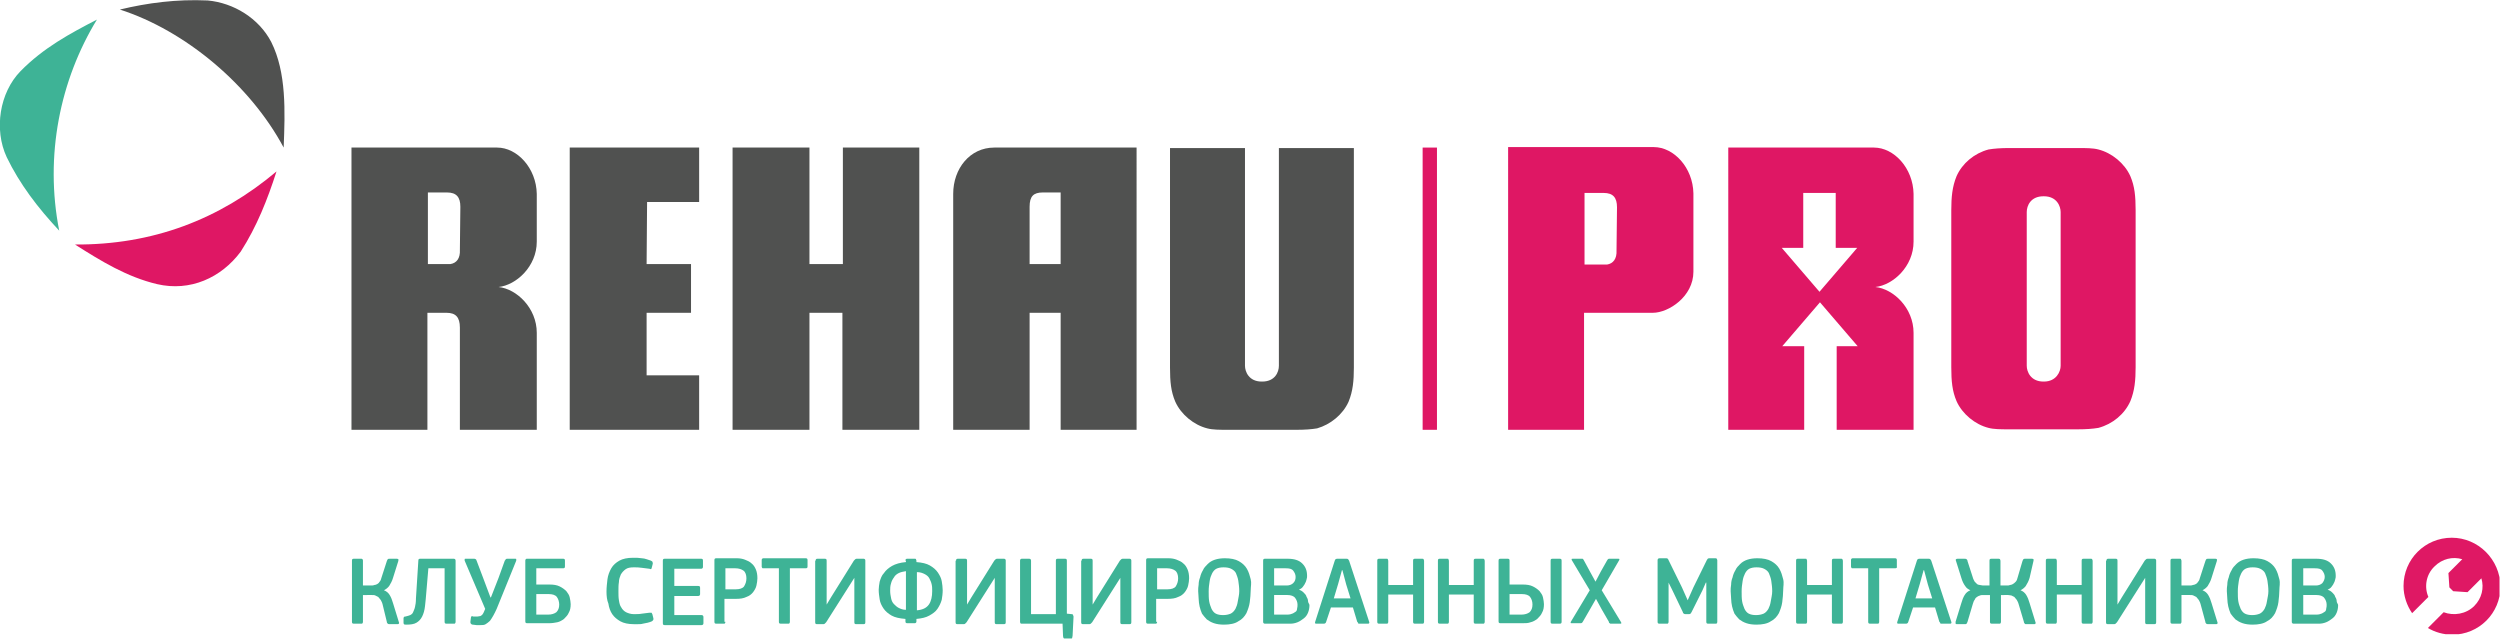 <?xml version="1.0" encoding="utf-8"?>
<!-- Generator: Adobe Illustrator 17.1.0, SVG Export Plug-In . SVG Version: 6.00 Build 0)  -->
<!DOCTYPE svg PUBLIC "-//W3C//DTD SVG 1.1//EN" "http://www.w3.org/Graphics/SVG/1.1/DTD/svg11.dtd">
<svg version="1.1" xmlns="http://www.w3.org/2000/svg" xmlns:xlink="http://www.w3.org/1999/xlink" x="0px" y="0px"
	 viewBox="0 0 523.5 133.8" enable-background="new 0 0 523.5 133.8" xml:space="preserve">
<g id="Layer_1">
</g>
<g id="Layer_2">
	<g>
		<g>
			<g>
				<path fill="#3EB396" d="M20.3,4.1C14.7,7,9.1,10,4.3,14.9c-4.4,4.5-5.6,12.2-2.9,18c2.7,5.6,6.5,10.6,11,15.4
					C9.3,32.6,12.6,16.7,20.3,4.1z"/>
				<path fill="#DF1764" d="M15.7,51.2c5.5,3.5,10.9,6.8,17.2,8.3c6.9,1.6,13.4-1.3,17.5-6.8c3.4-5.3,5.6-10.9,7.5-16.8
					C45.9,46,31.9,51.3,15.7,51.2z"/>
				<path fill="#505150" d="M56.8,8.8c-2.6-5-7.9-8.2-13.3-8.7C37-0.2,30.9,0.6,25.1,2c13.7,4.4,27.3,15.8,34.3,28.9
					C59.7,23.3,60,15.2,56.8,8.8z"/>
			</g>
			<g>
				<path fill="#505150" d="M176.5,30.9v24.4h-7V30.9h-16.1c0,0,0,58.3,0,59.1c0.8,0,16.1,0,16.1,0V65.5h6.9l0,24.5
					c0,0,15.3,0,16.1,0c0-0.8,0-59.1,0-59.1H176.5z"/>
				<path fill="#505150" d="M208.2,30.9c-5.1,0-8.6,4.4-8.6,9.7V90h16c0-0.8,0-24.5,0-24.5h6.5V90l15.9,0V30.9
					C238,30.9,209.9,30.9,208.2,30.9z M222.1,55.3h-6.5c0,0,0-11.6,0-12c0-2.2,0.8-3,2.8-3c0.2,0,3.7,0,3.7,0L222.1,55.3z"/>
				<path fill="#505150" d="M104.4,60.1c3.7-0.4,8-4.3,8-9.5c0-2.7,0-10,0-10c-0.1-5.4-4.1-9.7-8.3-9.7c-2.9,0-30.5,0-30.5,0V90
					h15.9V65.5c0,0,3.9,0,4,0c1.9,0,2.8,0.9,2.8,3.1V90h16.1c0-0.2,0-18.6,0-20.3C112.4,64.5,108.2,60.5,104.4,60.1z M96.3,52.3
					c0.1,1.8-0.7,2.8-2,3l-4.7,0v-15c0,0,3.6,0,4,0c2,0,2.8,1,2.8,3L96.3,52.3z"/>
				<path fill="#505150" d="M135.5,42.3h10.9V30.9l-27.1,0c0,0,0,58.3,0,59.1c0.8,0,27.1,0,27.1,0V78.6l-11,0V65.5h9.3V55.3h-9.3
					L135.5,42.3z"/>
				<path fill="#505150" d="M282.4,84.1c0.9-2.2,1.1-4.4,1.1-7.1c0-0.7,0-46,0-46h-15.7c0,0,0,45.2,0,45.6c0,1.3-0.8,3.3-3.5,3.3
					c-0.1,0-0.1,0-0.1,0c-2.7,0-3.5-2.1-3.5-3.3c0-0.4,0-45.6,0-45.6h-15.7c0,0,0,45.4,0,46c0,2.9,0.2,5,1.1,7.1
					c1.2,2.7,3.9,4.9,6.7,5.6c1.1,0.3,2.6,0.3,4.3,0.3h14.4c1.7,0,3.1-0.1,4.3-0.3C278.6,88.9,281.2,86.8,282.4,84.1z"/>
			</g>
		</g>
		<path fill="#DF1764" d="M354.6,56.9c0-2.7,0-16.4,0-16.4c-0.1-5.4-4.1-9.7-8.3-9.7c-2.9,0-30.5,0-30.5,0V90h15.9V65.5
			c0,0,14.3,0,14.4,0C349.4,65.5,354.6,62.1,354.6,56.9z M338.5,52.4c0.1,1.8-0.7,2.8-2,3l-4.7,0v-15c0,0,3.6,0,4,0c2,0,2.8,1,2.8,3
			L338.5,52.4z"/>
		<path fill="#DF1764" d="M447.2,44c0-2.9-0.2-5-1.1-7.1c-1.2-2.7-3.9-4.9-6.7-5.6c-1.1-0.3-2.6-0.3-4.3-0.3h-14.4
			c-1.7,0-3.1,0.1-4.3,0.3c-3,0.8-5.5,2.9-6.7,5.6c-0.9,2.2-1.1,4.4-1.1,7.1c0,0.4,0,8.3,0,14.6c0,8,0,17.9,0,18.3
			c0,2.9,0.2,5,1.1,7.1c1.2,2.7,3.9,4.9,6.7,5.6c1.1,0.3,2.6,0.3,4.3,0.3h14.4c1.7,0,3.1-0.1,4.3-0.3c3-0.8,5.5-2.9,6.7-5.6
			c0.9-2.2,1.1-4.4,1.1-7.1c0-0.4,0-10.4,0-18.4C447.2,52.2,447.2,44.4,447.2,44z M428,79.9c-0.1,0-0.1,0-0.1,0
			c-2.7,0-3.5-2.1-3.5-3.3c0-0.2,0-4.8,0-10.3h0c0,0,0-3.5,0-7.7c0-5.3,0-9.8,0-9.8h0c0-2.5,0-4.3,0-4.4c0-1.3,0.8-3.3,3.5-3.3
			c0.1,0,0.1,0,0.1,0c2.7,0,3.5,2.1,3.5,3.3c0,0.1,0,1.9,0,4.4h0c0,0,0,4.5,0,9.8c0,4.2,0,7.7,0,7.7h0c0,5.5,0,10.1,0,10.3
			C431.5,77.8,430.6,79.9,428,79.9z"/>
		<path fill="#DF1764" d="M377.7,72.5h-4.5l7.9-9.2l7.9,9.2h-4.4V90h16.1c0-0.2,0-18.6,0-20.3c0-5.2-4.2-9.2-8-9.6
			c3.7-0.4,8-4.3,8-9.5c0-2.7,0-10,0-10c-0.1-5.4-4.1-9.7-8.3-9.7c-2.9,0-30.5,0-30.5,0V90h15.9h0V72.5z M377.6,51.9V40.4h6.8v11.5
			h4.5l-7.9,9.2l-7.9-9.2H377.6z"/>
		<rect x="297.9" y="30.9" fill="#DF1764" width="3" height="59.1"/>
	</g>
	<g>
		<path fill="#3EB396" d="M80.1,126.5c-0.1-0.4-0.3-0.7-0.4-0.9c-0.2-0.2-0.3-0.4-0.5-0.6c-0.2-0.1-0.4-0.2-0.6-0.3
			s-0.4-0.1-0.7-0.1H76v5.6c0,0.1,0,0.2-0.1,0.3c0,0.1-0.1,0.1-0.3,0.1h-1.5c-0.3,0-0.4-0.1-0.4-0.4v-12.8c0-0.3,0.1-0.4,0.4-0.4
			h1.5c0.2,0,0.2,0,0.3,0.1s0.1,0.2,0.1,0.3v5.2h1.8c0.2,0,0.4,0,0.6-0.1c0.2,0,0.4-0.1,0.6-0.2c0.2-0.1,0.4-0.3,0.5-0.5
			c0.2-0.2,0.3-0.5,0.4-0.9l1.1-3.4c0.1-0.2,0.1-0.3,0.2-0.4c0.1-0.1,0.2-0.1,0.5-0.1H83c0.2,0,0.3,0,0.4,0.1s0,0.2,0,0.4l-1.1,3.5
			c-0.2,0.7-0.5,1.2-0.8,1.7c-0.3,0.4-0.7,0.7-1.1,0.9c0.5,0.2,0.9,0.5,1.2,1c0.3,0.5,0.5,1,0.7,1.7l1.2,3.9c0.1,0.2,0.1,0.3,0,0.4
			c0,0.1-0.2,0.1-0.4,0.1h-1.4c-0.2,0-0.4,0-0.5-0.1s-0.2-0.2-0.2-0.4L80.1,126.5z"/>
		<path fill="#3EB396" d="M89.3,123.7c-0.1,1.3-0.2,2.3-0.3,3.2c-0.1,0.9-0.3,1.6-0.6,2.2c-0.3,0.6-0.7,1-1.2,1.3
			c-0.5,0.3-1.2,0.4-2.1,0.4c-0.3,0-0.4,0-0.5-0.1c-0.1-0.1-0.1-0.2-0.1-0.3l0-0.9c0-0.1,0-0.2,0.1-0.3s0.1-0.1,0.3-0.1
			c0.4-0.1,0.8-0.2,1-0.3s0.5-0.3,0.6-0.6s0.3-0.6,0.4-1.1c0.1-0.4,0.2-1,0.2-1.8l0.5-7.9c0-0.3,0.1-0.4,0.4-0.4h7
			c0.2,0,0.4,0.1,0.4,0.4v12.8c0,0.1,0,0.2-0.1,0.3c0,0.1-0.1,0.1-0.3,0.1h-1.5c-0.3,0-0.4-0.1-0.4-0.4V119h-3.4L89.3,123.7z"/>
		<path fill="#3EB396" d="M101.6,127.5l-4.3-10.1c0-0.1,0-0.2,0-0.3s0.1-0.1,0.2-0.1h1.7c0.2,0,0.3,0,0.4,0.1c0.1,0,0.1,0.1,0.2,0.3
			l1.4,3.7l1.5,4h0.1l1.6-4.1l1.3-3.6c0.1-0.1,0.2-0.2,0.2-0.3c0.1-0.1,0.2-0.1,0.4-0.1h1.6c0.1,0,0.2,0,0.2,0.1c0,0.1,0,0.2,0,0.3
			l-4.1,10.1c-0.2,0.5-0.5,1-0.7,1.4c-0.2,0.4-0.5,0.8-0.7,1.1c-0.3,0.3-0.6,0.5-0.9,0.7c-0.3,0.2-0.7,0.2-1.2,0.2
			c-0.2,0-0.4,0-0.7,0c-0.3,0-0.5-0.1-0.8-0.1c-0.2,0-0.3-0.1-0.4-0.2c-0.1-0.1-0.1-0.2-0.1-0.4l0.1-0.8c0-0.2,0.1-0.2,0.1-0.3
			s0.2-0.1,0.4,0c0.4,0,0.7,0,0.9,0c0.2,0,0.4-0.1,0.6-0.1c0.2-0.1,0.3-0.2,0.4-0.3c0.1-0.1,0.2-0.3,0.3-0.5L101.6,127.5z"/>
		<path fill="#3EB396" d="M110,117.4c0-0.2,0.1-0.4,0.3-0.4h7.6c0.3,0,0.4,0.1,0.4,0.4v1.2c0,0.3-0.1,0.4-0.4,0.4h-5.6v3.4h2.7
			c0.9,0,1.6,0.1,2.2,0.4c0.6,0.3,1,0.6,1.4,1c0.3,0.4,0.6,0.8,0.7,1.3c0.1,0.5,0.2,1,0.2,1.4c0,0.7-0.1,1.3-0.4,1.8
			c-0.2,0.5-0.6,0.9-1,1.3c-0.4,0.3-0.9,0.6-1.4,0.7s-1.1,0.2-1.7,0.2h-4.6c-0.3,0-0.4-0.1-0.4-0.4V117.4z M117.1,126.6
			c0-0.6-0.2-1.2-0.5-1.6c-0.3-0.4-0.9-0.6-1.7-0.6h-2.6v4.3h2.5c0.7,0,1.3-0.2,1.7-0.5C116.9,127.8,117.1,127.3,117.1,126.6z"/>
		<path fill="#3EB396" d="M127,123.9c0-0.9,0.1-1.7,0.2-2.6c0.1-0.8,0.4-1.6,0.8-2.3c0.4-0.7,1-1.2,1.7-1.6c0.7-0.4,1.7-0.6,2.8-0.6
			c0.2,0,0.5,0,0.9,0c0.3,0,0.7,0.1,1,0.1s0.7,0.1,1,0.2c0.3,0.1,0.6,0.2,0.9,0.3c0.2,0.1,0.3,0.2,0.3,0.2s0.1,0.2,0.1,0.4l-0.2,0.8
			c0,0.1-0.1,0.2-0.1,0.3s-0.2,0.1-0.4,0c-0.5-0.1-1.1-0.1-1.6-0.2c-0.6-0.1-1.1-0.1-1.7-0.1c-0.7,0-1.3,0.1-1.7,0.4
			c-0.4,0.3-0.7,0.6-1,1.1c-0.2,0.5-0.4,1-0.4,1.6c-0.1,0.6-0.1,1.2-0.1,1.9c0,0.7,0,1.3,0.1,1.9c0.1,0.6,0.2,1.1,0.5,1.5
			c0.2,0.4,0.6,0.8,1,1c0.4,0.2,1,0.4,1.6,0.4c0.6,0,1.2,0,1.7-0.1s1.1-0.1,1.6-0.2c0.2,0,0.3,0,0.4,0s0.1,0.2,0.2,0.3l0.2,0.8
			c0.1,0.3,0,0.5-0.3,0.7c-0.2,0.1-0.5,0.2-0.9,0.3c-0.3,0.1-0.7,0.1-1,0.2c-0.3,0.1-0.7,0.1-1,0.1s-0.6,0-0.9,0
			c-1.1,0-2.1-0.2-2.8-0.6s-1.3-0.9-1.7-1.5c-0.4-0.6-0.7-1.4-0.8-2.2C127.1,125.7,127,124.8,127,123.9z"/>
		<path fill="#3EB396" d="M138.8,117.4c0-0.3,0.1-0.4,0.4-0.4h7.6c0.3,0,0.4,0.1,0.4,0.4v1.3c0,0.2-0.1,0.4-0.4,0.4h-5.6v3.6h5
			c0.3,0,0.4,0.1,0.4,0.4v1.3c0,0.2-0.1,0.4-0.4,0.4h-5v4h5.7c0.2,0,0.4,0.1,0.4,0.4v1.3c0,0.2-0.1,0.4-0.4,0.4h-7.7
			c-0.3,0-0.4-0.1-0.4-0.4V117.4z"/>
		<path fill="#3EB396" d="M151.9,130.2c0,0.1,0,0.2-0.1,0.3c0,0.1-0.1,0.1-0.3,0.1H150c-0.3,0-0.4-0.1-0.4-0.4v-12.9
			c0-0.3,0.1-0.4,0.4-0.4h4.3c0.6,0,1.2,0.1,1.7,0.3c0.5,0.2,1,0.4,1.4,0.8c0.4,0.3,0.7,0.8,0.9,1.3c0.2,0.5,0.3,1.1,0.3,1.8
			c0,0.5-0.1,1-0.2,1.5c-0.1,0.5-0.4,1-0.7,1.4c-0.3,0.4-0.8,0.8-1.4,1c-0.6,0.3-1.3,0.4-2.2,0.4h-2.4V130.2z M156.3,121.1
			c0-0.7-0.2-1.3-0.6-1.6s-1-0.5-1.7-0.5h-2.1v4.4h2.2c0.8,0,1.4-0.2,1.7-0.6C156.1,122.3,156.3,121.8,156.3,121.1z"/>
		<path fill="#3EB396" d="M168.7,119h-3.3v11.2c0,0.1,0,0.2-0.1,0.3c0,0.1-0.1,0.1-0.3,0.1h-1.5c-0.3,0-0.4-0.1-0.4-0.4V119h-3.2
			c-0.2,0-0.3,0-0.3-0.1c-0.1-0.1-0.1-0.2-0.1-0.3v-1.3c0-0.1,0-0.2,0.1-0.3c0.1-0.1,0.2-0.1,0.3-0.1h8.8c0.3,0,0.4,0.1,0.4,0.4v1.3
			C169.1,118.9,169,119,168.7,119z"/>
		<path fill="#3EB396" d="M170.8,117.4c0-0.3,0.1-0.4,0.4-0.4h1.5c0.3,0,0.4,0.1,0.4,0.4v9.2h0l0.9-1.5l4.8-7.7
			c0.1-0.1,0.2-0.2,0.3-0.3c0.1-0.1,0.2-0.1,0.4-0.1h1.3c0.1,0,0.2,0,0.3,0.1c0.1,0.1,0.1,0.2,0.1,0.3v12.9c0,0.3-0.1,0.4-0.4,0.4
			h-1.5c-0.3,0-0.4-0.1-0.4-0.4v-9.3h0l-5.9,9.3c-0.1,0.1-0.2,0.2-0.3,0.3c-0.1,0.1-0.3,0.1-0.4,0.1h-1.2c-0.3,0-0.4-0.1-0.4-0.4
			V117.4z"/>
		<path fill="#3EB396" d="M189.6,117.4c0-0.3,0.1-0.4,0.4-0.4h1.5c0.2,0,0.3,0,0.3,0.1s0.1,0.2,0.1,0.3v0.3c1.2,0.1,2.1,0.3,2.8,0.7
			c0.7,0.4,1.3,0.9,1.7,1.5c0.4,0.6,0.7,1.2,0.8,1.8c0.1,0.6,0.2,1.3,0.2,1.9c0,0.7-0.1,1.4-0.2,2c-0.2,0.7-0.5,1.3-0.9,1.9
			c-0.4,0.6-1,1-1.7,1.4c-0.7,0.4-1.6,0.6-2.7,0.7v0.5c0,0.1,0,0.2-0.1,0.3c-0.1,0.1-0.2,0.1-0.3,0.1h-1.5c-0.3,0-0.4-0.1-0.4-0.4
			v-0.5c-1.2-0.1-2.2-0.3-2.9-0.7c-0.7-0.4-1.3-0.9-1.7-1.5c-0.4-0.6-0.7-1.2-0.8-1.9s-0.2-1.3-0.2-2c0-0.5,0.1-1.1,0.2-1.7
			c0.2-0.6,0.4-1.3,0.9-1.8c0.4-0.6,1-1.1,1.7-1.5c0.7-0.4,1.7-0.7,2.9-0.8V117.4z M186.4,123.7c0,0.6,0.1,1.1,0.2,1.6
			c0.1,0.5,0.3,0.9,0.6,1.2c0.3,0.3,0.6,0.6,1,0.8c0.4,0.2,0.9,0.4,1.5,0.4v-8.1c-0.6,0.1-1.1,0.2-1.5,0.4c-0.4,0.2-0.8,0.5-1,0.9
			c-0.3,0.4-0.5,0.8-0.6,1.2C186.4,122.7,186.4,123.2,186.4,123.7z M195.2,123.8c0-0.5,0-1-0.1-1.4c-0.1-0.5-0.3-0.9-0.5-1.3
			c-0.2-0.4-0.6-0.7-1-0.9c-0.4-0.2-0.9-0.4-1.6-0.4v8c1.2-0.1,2-0.5,2.5-1.2S195.2,124.9,195.2,123.8z"/>
		<path fill="#3EB396" d="M200.2,117.4c0-0.3,0.1-0.4,0.4-0.4h1.5c0.3,0,0.4,0.1,0.4,0.4v9.2h0l0.9-1.5l4.8-7.7
			c0.1-0.1,0.2-0.2,0.3-0.3c0.1-0.1,0.2-0.1,0.4-0.1h1.3c0.1,0,0.2,0,0.3,0.1c0.1,0.1,0.1,0.2,0.1,0.3v12.9c0,0.3-0.1,0.4-0.4,0.4
			h-1.5c-0.3,0-0.4-0.1-0.4-0.4v-9.3h0l-5.9,9.3c-0.1,0.1-0.2,0.2-0.3,0.3c-0.1,0.1-0.3,0.1-0.4,0.1h-1.2c-0.3,0-0.4-0.1-0.4-0.4
			V117.4z"/>
		<path fill="#3EB396" d="M215.9,128.6h5.2v-11.2c0-0.3,0.1-0.4,0.4-0.4h1.5c0.3,0,0.4,0.1,0.4,0.4v11.1l1,0.1
			c0.2,0,0.3,0.1,0.3,0.2c0,0.1,0.1,0.2,0.1,0.3l-0.2,4c0,0.2-0.1,0.4-0.1,0.5c0,0.1-0.1,0.1-0.3,0.1h-1.2c-0.2,0-0.2,0-0.3-0.1
			c0-0.1-0.1-0.2-0.1-0.4l-0.1-2.6H214c-0.2,0-0.3,0-0.3-0.1c-0.1-0.1-0.1-0.2-0.1-0.3v-12.8c0-0.1,0-0.2,0.1-0.3s0.2-0.1,0.3-0.1
			h1.5c0.2,0,0.4,0.1,0.4,0.4V128.6z"/>
		<path fill="#3EB396" d="M226.5,117.4c0-0.3,0.1-0.4,0.4-0.4h1.5c0.3,0,0.4,0.1,0.4,0.4v9.2h0l0.9-1.5l4.8-7.7
			c0.1-0.1,0.2-0.2,0.3-0.3s0.2-0.1,0.4-0.1h1.3c0.1,0,0.2,0,0.3,0.1s0.1,0.2,0.1,0.3v12.9c0,0.3-0.1,0.4-0.4,0.4h-1.5
			c-0.3,0-0.4-0.1-0.4-0.4v-9.3h0l-5.9,9.3c-0.1,0.1-0.2,0.2-0.3,0.3c-0.1,0.1-0.3,0.1-0.4,0.1h-1.2c-0.3,0-0.4-0.1-0.4-0.4V117.4z"
			/>
		<path fill="#3EB396" d="M242.3,130.2c0,0.1,0,0.2-0.1,0.3c0,0.1-0.1,0.1-0.3,0.1h-1.5c-0.3,0-0.4-0.1-0.4-0.4v-12.9
			c0-0.3,0.1-0.4,0.4-0.4h4.3c0.6,0,1.2,0.1,1.7,0.3c0.5,0.2,1,0.4,1.4,0.8c0.4,0.3,0.7,0.8,0.9,1.3c0.2,0.5,0.3,1.1,0.3,1.8
			c0,0.5-0.1,1-0.2,1.5c-0.1,0.5-0.4,1-0.7,1.4c-0.3,0.4-0.8,0.8-1.4,1c-0.6,0.3-1.3,0.4-2.2,0.4h-2.4V130.2z M246.7,121.1
			c0-0.7-0.2-1.3-0.6-1.6c-0.4-0.3-1-0.5-1.7-0.5h-2.1v4.4h2.2c0.8,0,1.4-0.2,1.7-0.6C246.5,122.3,246.7,121.8,246.7,121.1z"/>
		<path fill="#3EB396" d="M261.9,123.6c0,0.8-0.1,1.6-0.2,2.5c-0.1,0.8-0.4,1.6-0.7,2.3c-0.4,0.7-0.9,1.3-1.7,1.7
			c-0.7,0.5-1.8,0.7-3,0.7c-0.8,0-1.5-0.1-2.1-0.3s-1.1-0.5-1.5-0.8c-0.4-0.4-0.7-0.8-1-1.2c-0.2-0.5-0.4-1-0.5-1.5
			c-0.1-0.5-0.2-1.1-0.2-1.6c0-0.6-0.1-1.1-0.1-1.6c0-0.4,0-0.9,0.1-1.4c0-0.5,0.1-1,0.3-1.5c0.1-0.5,0.3-1,0.6-1.5
			c0.2-0.5,0.6-0.9,1-1.3c0.4-0.4,0.9-0.7,1.5-0.9c0.6-0.2,1.3-0.3,2.1-0.3c1.2,0,2.2,0.2,2.9,0.6c0.7,0.4,1.3,0.9,1.7,1.6
			s0.6,1.4,0.8,2.2S261.9,122.8,261.9,123.6z M259.5,123.8c0-0.8-0.1-1.5-0.2-2.2c-0.1-0.6-0.3-1.1-0.5-1.6c-0.2-0.4-0.6-0.7-1-0.9
			c-0.4-0.2-0.9-0.3-1.6-0.3c-0.6,0-1.1,0.1-1.5,0.3c-0.4,0.2-0.7,0.6-0.9,1c-0.2,0.4-0.4,0.9-0.5,1.6s-0.2,1.3-0.2,2.1
			c0,0.8,0,1.5,0.1,2.1s0.3,1.1,0.5,1.6c0.2,0.4,0.5,0.8,0.9,1c0.4,0.2,0.9,0.3,1.5,0.3c0.6,0,1.1-0.1,1.6-0.3c0.4-0.2,0.7-0.5,1-1
			c0.2-0.4,0.4-0.9,0.5-1.6S259.5,124.6,259.5,123.8z"/>
		<path fill="#3EB396" d="M274.2,126.7c0,0.6-0.1,1.1-0.3,1.6c-0.2,0.5-0.5,0.9-0.9,1.2c-0.4,0.3-0.8,0.6-1.3,0.8
			c-0.5,0.2-1,0.3-1.5,0.3H265c-0.2,0-0.3,0-0.4-0.1s-0.1-0.2-0.1-0.3v-12.8c0-0.3,0.1-0.4,0.4-0.4h4.7c1.4,0,2.4,0.3,3.1,1
			c0.7,0.7,1,1.5,1,2.6c0,0.2,0,0.4-0.1,0.7s-0.1,0.5-0.3,0.8c-0.1,0.3-0.3,0.5-0.5,0.8s-0.5,0.4-0.8,0.6l0,0c0.4,0.1,0.7,0.3,1,0.6
			c0.3,0.3,0.5,0.5,0.6,0.9c0.2,0.3,0.3,0.6,0.3,0.9S274.2,126.5,274.2,126.7z M271.3,120.8c0-0.5-0.2-0.9-0.5-1.3s-0.8-0.5-1.6-0.5
			h-2.4v3.6h2.7c0.5,0,1-0.2,1.3-0.5C271.2,121.7,271.3,121.3,271.3,120.8z M271.7,126.6c0-0.5-0.2-1-0.5-1.4
			c-0.3-0.4-0.9-0.6-1.6-0.6h-2.8v4.1h2.8c0.4,0,0.8-0.1,1-0.2c0.3-0.1,0.5-0.3,0.7-0.4s0.3-0.4,0.3-0.6
			C271.7,127.1,271.7,126.9,271.7,126.6z"/>
		<path fill="#3EB396" d="M277.7,130.2c-0.1,0.2-0.1,0.3-0.2,0.3c-0.1,0.1-0.2,0.1-0.3,0.1h-1.6c-0.2,0-0.3-0.1-0.2-0.4l4.1-12.8
			c0.1-0.2,0.1-0.3,0.2-0.3c0.1-0.1,0.2-0.1,0.4-0.1h1.8c0.2,0,0.3,0,0.4,0.1s0.1,0.2,0.2,0.3l4.2,12.8c0.1,0.2,0,0.4-0.2,0.4h-1.8
			c-0.2,0-0.3,0-0.3-0.1s-0.1-0.2-0.2-0.3l-0.9-3h-4.6L277.7,130.2z M281.9,122.4l-0.8-3h-0.1l-0.8,2.9l-0.9,3h3.5L281.9,122.4z"/>
		<path fill="#3EB396" d="M295.9,117.4c0-0.3,0.1-0.4,0.4-0.4h1.5c0.2,0,0.2,0,0.3,0.1c0,0.1,0.1,0.2,0.1,0.3v12.8
			c0,0.1,0,0.2-0.1,0.3c0,0.1-0.1,0.1-0.3,0.1h-1.5c-0.3,0-0.4-0.1-0.4-0.4v-5.7h-5.2v5.7c0,0.1,0,0.2-0.1,0.3
			c0,0.1-0.1,0.1-0.3,0.1h-1.5c-0.3,0-0.4-0.1-0.4-0.4v-12.8c0-0.3,0.1-0.4,0.4-0.4h1.5c0.2,0,0.3,0,0.3,0.1c0,0.1,0.1,0.2,0.1,0.3
			v5.1h5.2V117.4z"/>
		<path fill="#3EB396" d="M308.6,117.4c0-0.3,0.1-0.4,0.4-0.4h1.5c0.2,0,0.2,0,0.3,0.1c0,0.1,0.1,0.2,0.1,0.3v12.8
			c0,0.1,0,0.2-0.1,0.3c0,0.1-0.1,0.1-0.3,0.1H309c-0.3,0-0.4-0.1-0.4-0.4v-5.7h-5.2v5.7c0,0.1,0,0.2-0.1,0.3c0,0.1-0.1,0.1-0.3,0.1
			h-1.5c-0.3,0-0.4-0.1-0.4-0.4v-12.8c0-0.3,0.1-0.4,0.4-0.4h1.5c0.2,0,0.3,0,0.3,0.1c0,0.1,0.1,0.2,0.1,0.3v5.1h5.2V117.4z"/>
		<path fill="#3EB396" d="M313.8,117.4c0-0.3,0.1-0.4,0.4-0.4h1.5c0.3,0,0.4,0.1,0.4,0.4v5h2.7c0.9,0,1.6,0.1,2.2,0.4
			c0.6,0.3,1,0.6,1.4,1c0.3,0.4,0.6,0.8,0.7,1.3c0.1,0.5,0.2,1,0.2,1.4c0,0.7-0.1,1.3-0.4,1.8c-0.2,0.5-0.6,0.9-1,1.3
			c-0.4,0.3-0.9,0.6-1.4,0.7c-0.5,0.2-1.1,0.2-1.7,0.2h-4.6c-0.3,0-0.4-0.1-0.4-0.4V117.4z M320.9,126.6c0-0.7-0.2-1.2-0.5-1.6
			s-0.9-0.6-1.7-0.6h-2.6v4.3h2.5c0.7,0,1.3-0.2,1.7-0.5C320.7,127.8,320.9,127.3,320.9,126.6z M324.7,117.4c0-0.3,0.1-0.4,0.4-0.4
			h1.5c0.3,0,0.4,0.1,0.4,0.4v12.8c0,0.3-0.1,0.4-0.4,0.4h-1.5c-0.3,0-0.4-0.1-0.4-0.4V117.4z"/>
		<path fill="#3EB396" d="M335.4,123.6l4,6.6c0.1,0.1,0.1,0.2,0.1,0.3c0,0.1-0.1,0.1-0.3,0.1h-1.8c-0.2,0-0.3,0-0.3-0.1
			c-0.1,0-0.2-0.1-0.2-0.3l-1.5-2.6l-1.2-2.2l-1.2,2.1l-1.5,2.6c-0.1,0.1-0.1,0.2-0.2,0.3s-0.2,0.1-0.4,0.1h-1.8
			c-0.1,0-0.2,0-0.2-0.1c0-0.1,0-0.2,0.1-0.3l3.9-6.5l-3.7-6.2c-0.1-0.1-0.1-0.2-0.1-0.3c0-0.1,0.1-0.1,0.3-0.1h1.8
			c0.2,0,0.3,0,0.3,0.1c0.1,0.1,0.1,0.1,0.2,0.3l1.3,2.4l1.1,2l1.1-2.1l1.3-2.3c0.1-0.1,0.1-0.2,0.2-0.3s0.2-0.1,0.3-0.1h1.8
			c0.2,0,0.3,0,0.3,0.1c0,0.1,0,0.2-0.1,0.3L335.4,123.6z"/>
		<path fill="#3EB396" d="M353.4,125.7l1.2-2.7l2.8-5.7c0.1-0.1,0.1-0.2,0.2-0.3c0.1-0.1,0.2-0.1,0.4-0.1h1.2c0.1,0,0.2,0,0.3,0.1
			c0,0.1,0.1,0.2,0.1,0.3v12.9c0,0.1,0,0.2-0.1,0.3c0,0.1-0.1,0.1-0.3,0.1h-1.5c-0.3,0-0.4-0.1-0.4-0.4V122h-0.1l-0.7,1.6l-2.3,4.6
			c-0.1,0.1-0.1,0.2-0.2,0.3c-0.1,0.1-0.2,0.1-0.4,0.1H353c-0.2,0-0.3,0-0.4-0.1s-0.2-0.1-0.2-0.3l-2.3-4.8l-0.7-1.4h0v8.2
			c0,0.1,0,0.2-0.1,0.3c0,0.1-0.1,0.1-0.3,0.1h-1.5c-0.3,0-0.4-0.1-0.4-0.4v-12.9c0-0.2,0.1-0.4,0.4-0.4h1.3c0.2,0,0.4,0,0.4,0.1
			c0.1,0.1,0.2,0.2,0.2,0.3l2.8,5.7L353.4,125.7L353.4,125.7z"/>
		<path fill="#3EB396" d="M373.4,123.6c0,0.8-0.1,1.6-0.2,2.5c-0.1,0.8-0.4,1.6-0.7,2.3c-0.4,0.7-0.9,1.3-1.7,1.7
			c-0.7,0.5-1.8,0.7-3,0.7c-0.8,0-1.5-0.1-2.1-0.3s-1.1-0.5-1.5-0.8c-0.4-0.4-0.7-0.8-1-1.2c-0.2-0.5-0.4-1-0.5-1.5
			c-0.1-0.5-0.2-1.1-0.2-1.6c0-0.6-0.1-1.1-0.1-1.6c0-0.4,0-0.9,0.1-1.4c0-0.5,0.1-1,0.3-1.5c0.1-0.5,0.3-1,0.6-1.5
			c0.2-0.5,0.6-0.9,1-1.3c0.4-0.4,0.9-0.7,1.5-0.9c0.6-0.2,1.3-0.3,2.1-0.3c1.2,0,2.2,0.2,2.9,0.6c0.7,0.4,1.3,0.9,1.7,1.6
			s0.6,1.4,0.8,2.2S373.4,122.8,373.4,123.6z M371.1,123.8c0-0.8-0.1-1.5-0.2-2.2c-0.1-0.6-0.3-1.1-0.5-1.6c-0.2-0.4-0.6-0.7-1-0.9
			c-0.4-0.2-0.9-0.3-1.6-0.3c-0.6,0-1.1,0.1-1.5,0.3c-0.4,0.2-0.7,0.6-0.9,1c-0.2,0.4-0.4,0.9-0.5,1.6s-0.2,1.3-0.2,2.1
			c0,0.8,0,1.5,0.1,2.1s0.3,1.1,0.5,1.6c0.2,0.4,0.5,0.8,0.9,1c0.4,0.2,0.9,0.3,1.5,0.3c0.6,0,1.1-0.1,1.6-0.3c0.4-0.2,0.7-0.5,1-1
			c0.2-0.4,0.4-0.9,0.5-1.6S371.1,124.6,371.1,123.8z"/>
		<path fill="#3EB396" d="M383.6,117.4c0-0.3,0.1-0.4,0.4-0.4h1.5c0.2,0,0.2,0,0.3,0.1c0,0.1,0.1,0.2,0.1,0.3v12.8
			c0,0.1,0,0.2-0.1,0.3c0,0.1-0.1,0.1-0.3,0.1H384c-0.3,0-0.4-0.1-0.4-0.4v-5.7h-5.2v5.7c0,0.1,0,0.2-0.1,0.3c0,0.1-0.1,0.1-0.3,0.1
			h-1.5c-0.3,0-0.4-0.1-0.4-0.4v-12.8c0-0.3,0.1-0.4,0.4-0.4h1.5c0.2,0,0.3,0,0.3,0.1c0,0.1,0.1,0.2,0.1,0.3v5.1h5.2V117.4z"/>
		<path fill="#3EB396" d="M396.8,119h-3.3v11.2c0,0.1,0,0.2-0.1,0.3c0,0.1-0.1,0.1-0.3,0.1h-1.5c-0.3,0-0.4-0.1-0.4-0.4V119h-3.2
			c-0.2,0-0.3,0-0.3-0.1c-0.1-0.1-0.1-0.2-0.1-0.3v-1.3c0-0.1,0-0.2,0.1-0.3c0.1-0.1,0.2-0.1,0.3-0.1h8.8c0.3,0,0.4,0.1,0.4,0.4v1.3
			C397.3,118.9,397.1,119,396.8,119z"/>
		<path fill="#3EB396" d="M399.6,130.2c-0.1,0.2-0.1,0.3-0.2,0.3c-0.1,0.1-0.2,0.1-0.3,0.1h-1.6c-0.2,0-0.3-0.1-0.2-0.4l4.1-12.8
			c0.1-0.2,0.1-0.3,0.2-0.3c0.1-0.1,0.2-0.1,0.4-0.1h1.8c0.2,0,0.3,0,0.4,0.1s0.1,0.2,0.2,0.3l4.2,12.8c0.1,0.2,0,0.4-0.2,0.4h-1.8
			c-0.2,0-0.3,0-0.3-0.1s-0.1-0.2-0.2-0.3l-0.9-3h-4.6L399.6,130.2z M403.7,122.4l-0.8-3h-0.1l-0.8,2.9l-0.9,3h3.5L403.7,122.4z"/>
		<path fill="#3EB396" d="M422.7,126.5c-0.1-0.4-0.3-0.7-0.4-0.9c-0.2-0.2-0.3-0.4-0.5-0.6c-0.2-0.1-0.4-0.2-0.6-0.3
			c-0.2,0-0.4-0.1-0.7-0.1H419v5.6c0,0.1,0,0.2-0.1,0.3c0,0.1-0.1,0.1-0.3,0.1h-1.5c-0.3,0-0.4-0.1-0.4-0.4v-5.6h-1.4
			c-0.2,0-0.5,0-0.7,0.1s-0.4,0.1-0.6,0.3c-0.2,0.1-0.4,0.3-0.5,0.6c-0.2,0.2-0.3,0.6-0.4,0.9l-1.1,3.7c-0.1,0.2-0.1,0.3-0.2,0.4
			s-0.2,0.1-0.5,0.1h-1.4c-0.2,0-0.3,0-0.4-0.1c0-0.1,0-0.2,0-0.4l1.2-3.9c0.2-0.7,0.4-1.2,0.7-1.7c0.3-0.5,0.7-0.8,1.2-1
			c-0.4-0.2-0.8-0.4-1.1-0.9c-0.3-0.4-0.6-1-0.8-1.7l-1.1-3.5c-0.1-0.2-0.1-0.3,0-0.4s0.2-0.1,0.4-0.1h1.3c0.2,0,0.4,0,0.5,0.1
			c0.1,0.1,0.2,0.2,0.2,0.4l1.1,3.4c0.1,0.4,0.3,0.7,0.4,0.9c0.2,0.2,0.4,0.4,0.5,0.5s0.4,0.2,0.6,0.2c0.2,0,0.4,0.1,0.6,0.1h1.4
			v-5.2c0-0.3,0.1-0.4,0.4-0.4h1.5c0.1,0,0.2,0,0.3,0.1c0,0.1,0.1,0.2,0.1,0.3v5.2h1.4c0.2,0,0.4,0,0.6-0.1c0.2,0,0.4-0.1,0.6-0.2
			s0.4-0.3,0.6-0.5c0.2-0.2,0.3-0.5,0.4-0.9l1-3.4c0.1-0.2,0.1-0.3,0.2-0.4c0.1-0.1,0.2-0.1,0.4-0.1h1.3c0.2,0,0.3,0,0.4,0.1
			s0,0.2,0,0.4L425,121c-0.2,0.7-0.5,1.2-0.8,1.7c-0.3,0.4-0.7,0.7-1.1,0.9c0.5,0.2,0.9,0.5,1.2,1c0.3,0.5,0.5,1,0.7,1.7l1.2,3.9
			c0.1,0.2,0.1,0.3,0,0.4c0,0.1-0.2,0.1-0.4,0.1h-1.4c-0.2,0-0.4,0-0.4-0.1c-0.1-0.1-0.2-0.2-0.2-0.4L422.7,126.5z"/>
		<path fill="#3EB396" d="M435.9,117.4c0-0.3,0.1-0.4,0.4-0.4h1.5c0.2,0,0.2,0,0.3,0.1c0,0.1,0.1,0.2,0.1,0.3v12.8
			c0,0.1,0,0.2-0.1,0.3c0,0.1-0.1,0.1-0.3,0.1h-1.5c-0.3,0-0.4-0.1-0.4-0.4v-5.7h-5.2v5.7c0,0.1,0,0.2-0.1,0.3
			c0,0.1-0.1,0.1-0.3,0.1h-1.5c-0.3,0-0.4-0.1-0.4-0.4v-12.8c0-0.3,0.1-0.4,0.4-0.4h1.5c0.2,0,0.3,0,0.3,0.1c0,0.1,0.1,0.2,0.1,0.3
			v5.1h5.2V117.4z"/>
		<path fill="#3EB396" d="M441.1,117.4c0-0.3,0.1-0.4,0.4-0.4h1.5c0.3,0,0.4,0.1,0.4,0.4v9.2h0l0.9-1.5l4.8-7.7
			c0.1-0.1,0.2-0.2,0.3-0.3s0.2-0.1,0.4-0.1h1.3c0.1,0,0.2,0,0.3,0.1c0.1,0.1,0.1,0.2,0.1,0.3v12.9c0,0.3-0.1,0.4-0.4,0.4h-1.5
			c-0.3,0-0.4-0.1-0.4-0.4v-9.3h0l-5.9,9.3c-0.1,0.1-0.2,0.2-0.3,0.3c-0.1,0.1-0.3,0.1-0.4,0.1h-1.2c-0.3,0-0.4-0.1-0.4-0.4V117.4z"
			/>
		<path fill="#3EB396" d="M460.8,126.5c-0.1-0.4-0.3-0.7-0.4-0.9c-0.2-0.2-0.3-0.4-0.5-0.6c-0.2-0.1-0.4-0.2-0.6-0.3
			s-0.4-0.1-0.7-0.1h-1.8v5.6c0,0.1,0,0.2-0.1,0.3c0,0.1-0.1,0.1-0.3,0.1h-1.5c-0.3,0-0.4-0.1-0.4-0.4v-12.8c0-0.3,0.1-0.4,0.4-0.4
			h1.5c0.2,0,0.3,0,0.3,0.1s0.1,0.2,0.1,0.3v5.2h1.8c0.2,0,0.4,0,0.6-0.1c0.2,0,0.4-0.1,0.6-0.2c0.2-0.1,0.4-0.3,0.5-0.5
			c0.2-0.2,0.3-0.5,0.4-0.9l1.1-3.4c0.1-0.2,0.1-0.3,0.2-0.4c0.1-0.1,0.2-0.1,0.5-0.1h1.3c0.2,0,0.3,0,0.4,0.1s0,0.2,0,0.4l-1.1,3.5
			c-0.2,0.7-0.5,1.2-0.8,1.7c-0.3,0.4-0.7,0.7-1.1,0.9c0.5,0.2,0.9,0.5,1.2,1c0.3,0.5,0.5,1,0.7,1.7l1.2,3.9c0.1,0.2,0.1,0.3,0,0.4
			c0,0.1-0.2,0.1-0.4,0.1h-1.4c-0.2,0-0.4,0-0.5-0.1s-0.2-0.2-0.2-0.4L460.8,126.5z"/>
		<path fill="#3EB396" d="M477.3,123.6c0,0.8-0.1,1.6-0.2,2.5c-0.1,0.8-0.4,1.6-0.7,2.3c-0.4,0.7-0.9,1.3-1.7,1.7
			c-0.7,0.5-1.8,0.7-3,0.7c-0.8,0-1.5-0.1-2.1-0.3s-1.1-0.5-1.5-0.8c-0.4-0.4-0.7-0.8-1-1.2c-0.2-0.5-0.4-1-0.5-1.5
			c-0.1-0.5-0.2-1.1-0.2-1.6c0-0.6-0.1-1.1-0.1-1.6c0-0.4,0-0.9,0.1-1.4c0-0.5,0.1-1,0.3-1.5c0.1-0.5,0.3-1,0.6-1.5
			c0.2-0.5,0.6-0.9,1-1.3c0.4-0.4,0.9-0.7,1.5-0.9c0.6-0.2,1.3-0.3,2.1-0.3c1.2,0,2.2,0.2,2.9,0.6c0.7,0.4,1.3,0.9,1.7,1.6
			s0.6,1.4,0.8,2.2S477.3,122.8,477.3,123.6z M475,123.8c0-0.8-0.1-1.5-0.2-2.2c-0.1-0.6-0.3-1.1-0.5-1.6c-0.2-0.4-0.6-0.7-1-0.9
			c-0.4-0.2-0.9-0.3-1.6-0.3c-0.6,0-1.1,0.1-1.5,0.3c-0.4,0.2-0.7,0.6-0.9,1c-0.2,0.4-0.4,0.9-0.5,1.6s-0.2,1.3-0.2,2.1
			c0,0.8,0,1.5,0.1,2.1s0.3,1.1,0.5,1.6c0.2,0.4,0.5,0.8,0.9,1c0.4,0.2,0.9,0.3,1.5,0.3c0.6,0,1.1-0.1,1.6-0.3c0.4-0.2,0.7-0.5,1-1
			c0.2-0.4,0.4-0.9,0.5-1.6S475,124.6,475,123.8z"/>
		<path fill="#3EB396" d="M489.6,126.7c0,0.6-0.1,1.1-0.3,1.6c-0.2,0.5-0.5,0.9-0.9,1.2c-0.4,0.3-0.8,0.6-1.3,0.8
			c-0.5,0.2-1,0.3-1.5,0.3h-5.2c-0.2,0-0.3,0-0.4-0.1s-0.1-0.2-0.1-0.3v-12.8c0-0.3,0.1-0.4,0.4-0.4h4.7c1.4,0,2.4,0.3,3.1,1
			c0.7,0.7,1,1.5,1,2.6c0,0.2,0,0.4-0.1,0.7s-0.1,0.5-0.3,0.8c-0.1,0.3-0.3,0.5-0.5,0.8s-0.5,0.4-0.8,0.6l0,0c0.4,0.1,0.7,0.3,1,0.6
			c0.3,0.3,0.5,0.5,0.6,0.9c0.2,0.3,0.3,0.6,0.3,0.9S489.6,126.5,489.6,126.7z M486.8,120.8c0-0.5-0.2-0.9-0.5-1.3s-0.8-0.5-1.6-0.5
			h-2.4v3.6h2.7c0.5,0,1-0.2,1.3-0.5C486.6,121.7,486.8,121.3,486.8,120.8z M487.2,126.6c0-0.5-0.2-1-0.5-1.4
			c-0.3-0.4-0.9-0.6-1.6-0.6h-2.8v4.1h2.8c0.4,0,0.8-0.1,1-0.2c0.3-0.1,0.5-0.3,0.7-0.4s0.3-0.4,0.3-0.6
			C487.2,127.1,487.2,126.9,487.2,126.6z"/>
	</g>
	<g>
		<defs>
			<rect id="SVGID_1_" x="503.2" y="112.6" width="20.2" height="20.2"/>
		</defs>
		<clipPath id="SVGID_2_">
			<use xlink:href="#SVGID_1_"  overflow="visible"/>
		</clipPath>
		<path clip-path="url(#SVGID_2_)" fill="#DF1864" d="M513.4,112.6c-5.6,0-10.1,4.5-10.1,10.1c0,2.1,0.7,4.1,1.8,5.7l3.4-3.4
			c-0.9-2.1-0.5-4.7,1.3-6.4c1.6-1.6,3.8-2.1,5.8-1.5l-2.9,2.9l0.2,3l0.8,0.8l3,0.2l2.9-2.9c0.6,2,0.1,4.2-1.5,5.8
			c-1.7,1.7-4.3,2.1-6.4,1.3l-3.3,3.3c1.5,0.9,3.3,1.4,5.1,1.4c5.6,0,10.1-4.5,10.1-10.1C523.5,117.1,518.9,112.6,513.4,112.6"/>
	</g>
</g>
</svg>

